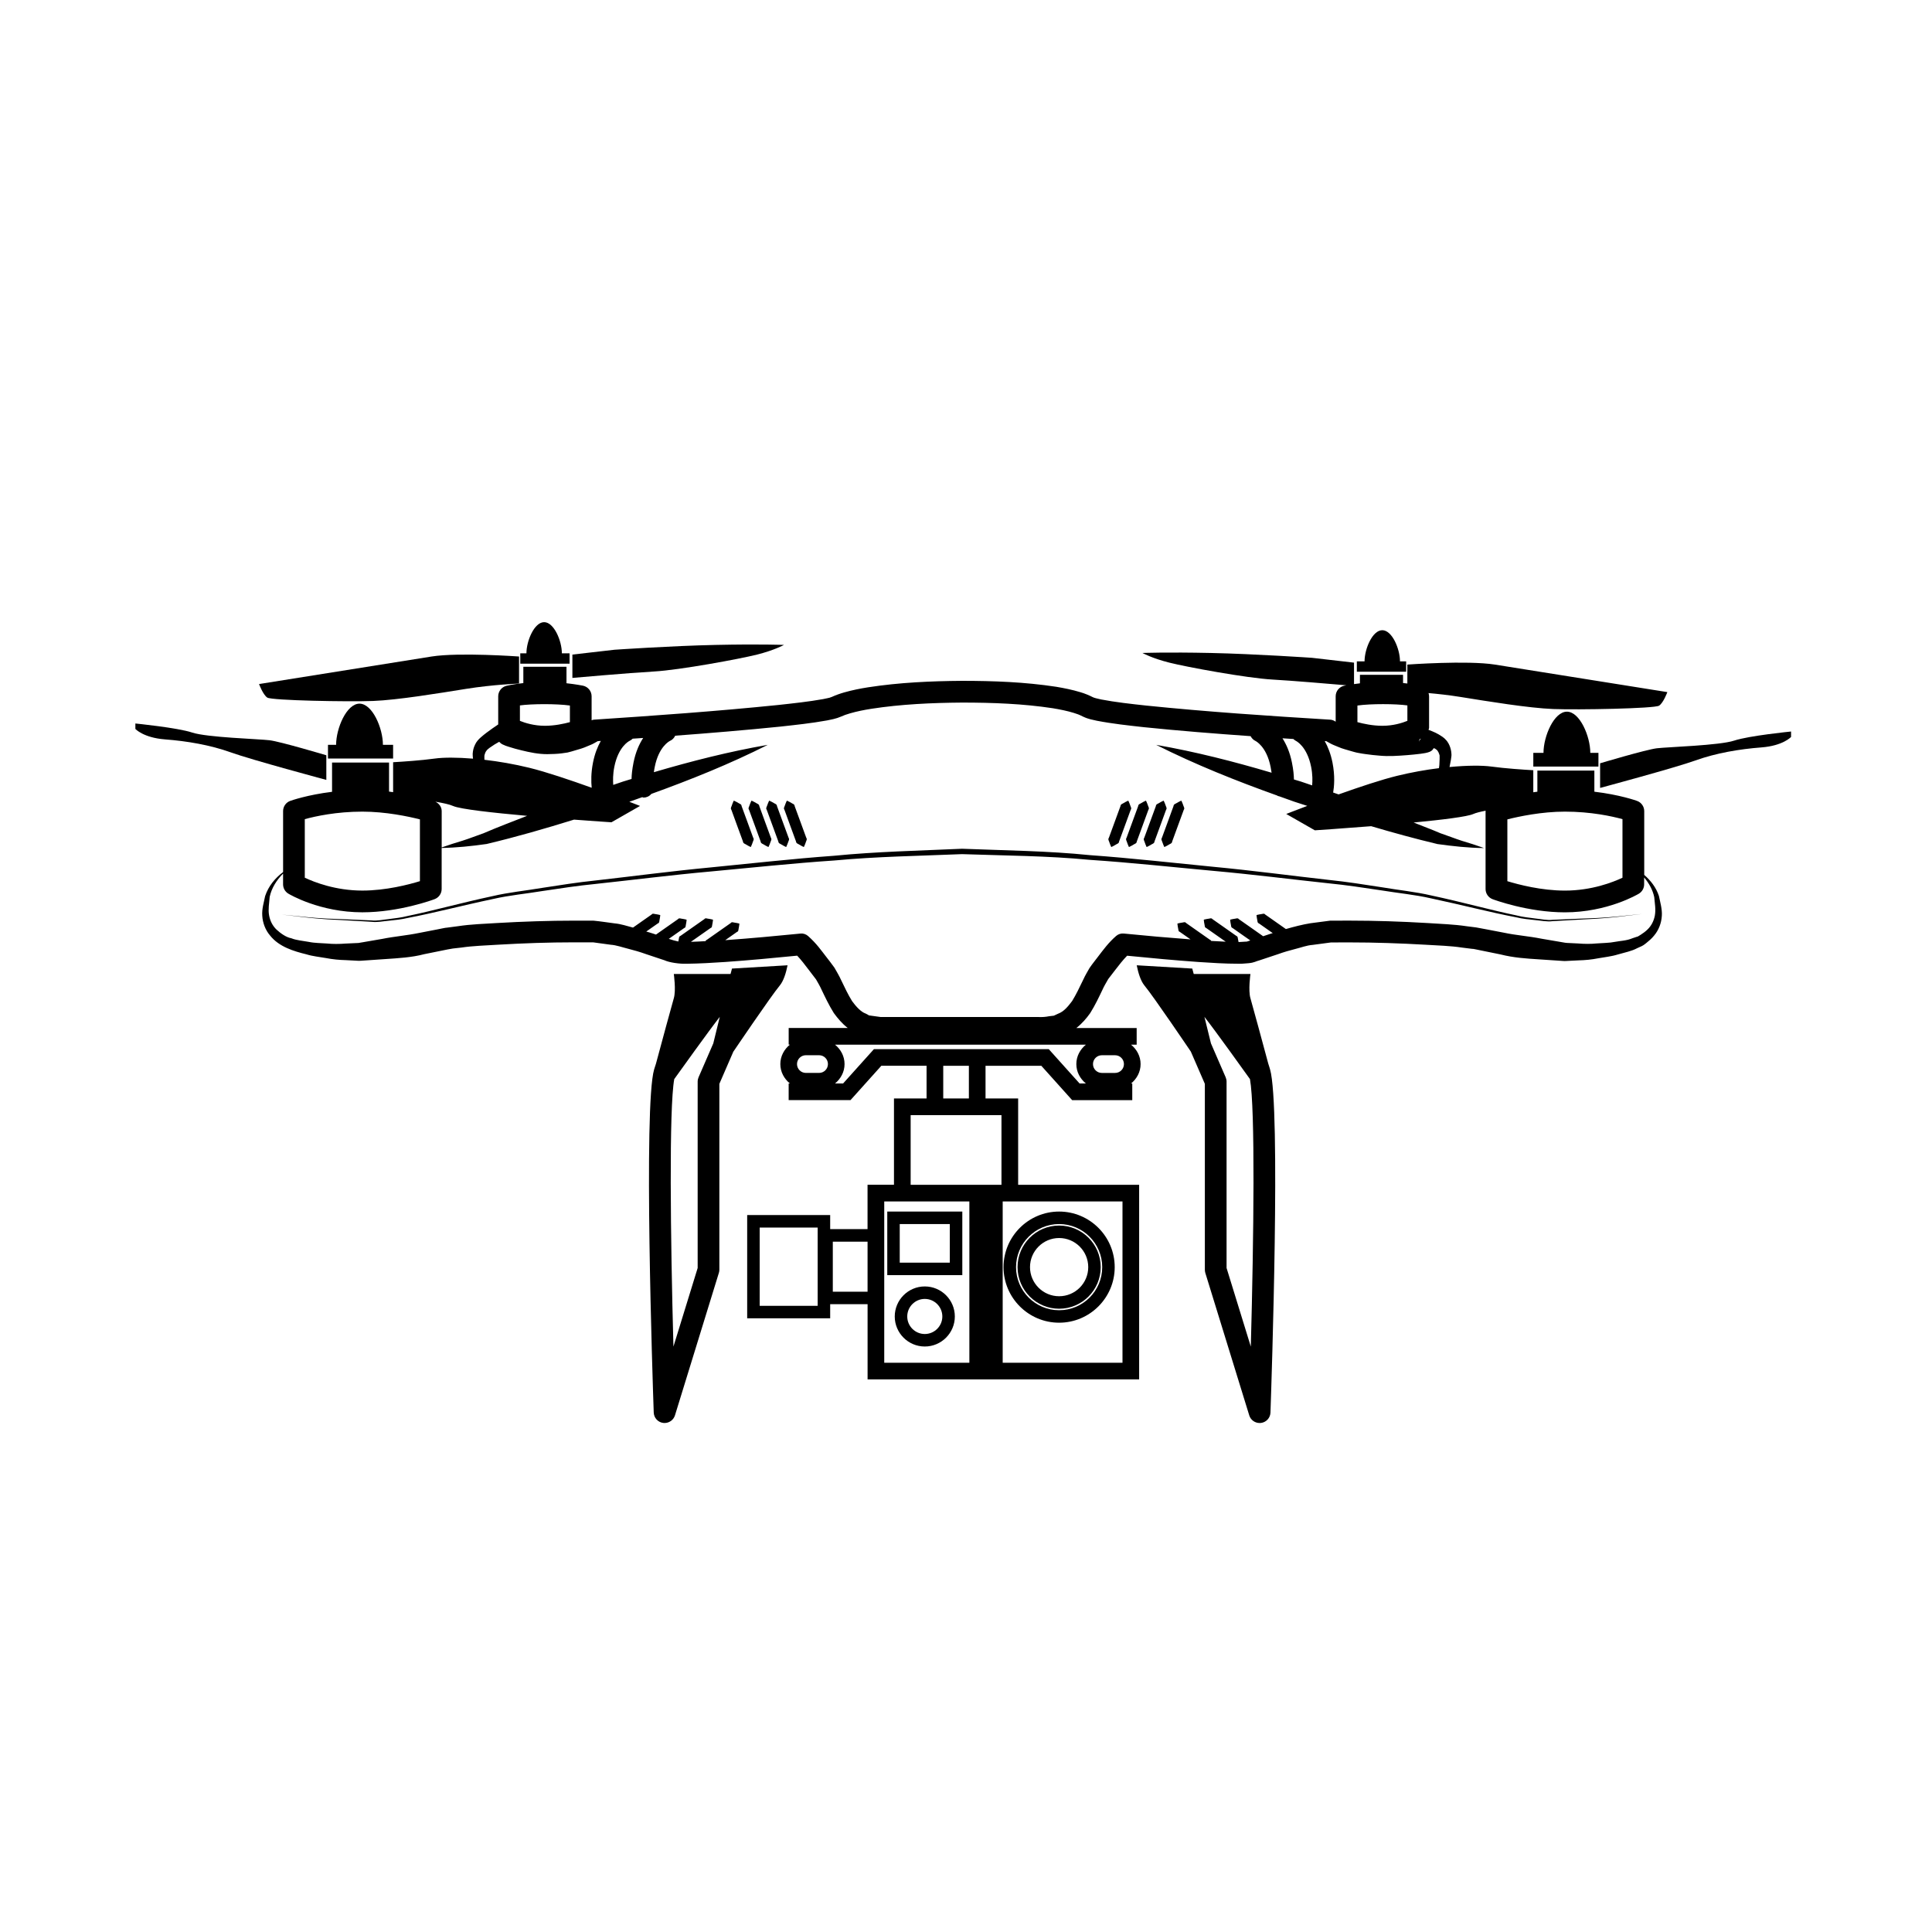 <svg xmlns="http://www.w3.org/2000/svg" xmlns:xlink="http://www.w3.org/1999/xlink" version="1.1" x="0px" y="0px" viewBox="0 0 100 100" enable-background="new 0 0 100 100" xml:space="preserve"><g><path d="M85.105,45.284v-3.301c0-0.236-0.148-0.448-0.371-0.528c-0.047-0.018-0.898-0.321-2.21-0.477v-1.092h-2.95v1.092   c-0.072,0.009-0.14,0.02-0.211,0.03v-1.141c-0.497-0.028-1.471-0.094-2.152-0.188c-0.494-0.068-1.275-0.064-2.184,0.022   c0.001-0.004,0.002-0.01,0.004-0.016l0.066-0.348l0.025-0.177c0.011-0.046,0.006-0.189-0.005-0.24   c-0.02-0.148-0.064-0.294-0.139-0.434l-0.064-0.101l-0.017-0.025c-0.015-0.016,0.02,0.019-0.034-0.039l-0.007-0.008l-0.029-0.031   c-0.025-0.035-0.094-0.095-0.171-0.149c-0.263-0.181-0.46-0.261-0.714-0.356c0,0-0.001,0.001-0.002,0   c0.008-0.037,0.029-0.07,0.029-0.11v-1.625c0-0.06-0.012-0.115-0.029-0.169c0.479,0.042,1.059,0.105,1.655,0.201   c1.401,0.225,3.526,0.575,4.803,0.625c1.276,0.049,5.253-0.024,5.478-0.175c0.226-0.15,0.426-0.701,0.426-0.701   s-7.504-1.2-8.93-1.425c-1.427-0.225-4.527,0-4.527,0v0.98c-0.071-0.009-0.143-0.018-0.223-0.025v-0.426H70.39v0.442   c-0.111,0.013-0.214,0.026-0.306,0.04v-1.111l-2.177-0.25c0,0-2.927-0.201-5.228-0.25c-2.302-0.05-3.547,0-3.547,0   s0.494,0.274,1.393,0.5c0.896,0.227,4.005,0.8,5.33,0.875c1.027,0.058,2.996,0.225,3.832,0.297   c-0.055,0.011-0.096,0.019-0.102,0.02c-0.263,0.054-0.451,0.283-0.451,0.551v1.314c-0.08-0.054-0.172-0.099-0.275-0.104   c-3.184-0.195-6.379-0.408-9.54-0.732c-0.784-0.085-1.585-0.173-2.324-0.315c-0.171-0.038-0.374-0.083-0.437-0.121   c-0.146-0.077-0.432-0.199-0.637-0.255c-0.426-0.13-0.837-0.21-1.248-0.28c-1.639-0.25-3.254-0.307-4.875-0.308   c-1.621,0.013-3.236,0.083-4.869,0.335c-0.41,0.065-0.82,0.146-1.24,0.266c-0.21,0.06-0.426,0.136-0.65,0.238   c0.031-0.016-0.075,0.029-0.1,0.034l-0.082,0.019l-0.256,0.054c-0.748,0.134-1.548,0.219-2.334,0.305   c-3.164,0.323-6.357,0.549-9.541,0.76c-0.035,0.002-0.069,0.021-0.104,0.031v-1.241c0-0.268-0.188-0.498-0.45-0.551   c-0.023-0.004-0.367-0.073-0.851-0.126v-0.852h-2.233v0.844c-0.521,0.057-0.848,0.133-0.868,0.139   c-0.254,0.059-0.433,0.287-0.433,0.547v1.455c-0.205,0.137-0.401,0.273-0.599,0.423c-0.101,0.078-0.2,0.153-0.304,0.247   c-0.105,0.089-0.232,0.23-0.293,0.37c-0.085,0.173-0.113,0.313-0.125,0.479c0,0.114,0.008,0.187,0.018,0.251   c-0.822-0.068-1.527-0.068-1.984-0.004c-0.682,0.095-1.655,0.161-2.152,0.189v1.55c-0.072-0.01-0.138-0.021-0.211-0.03V39.47h-2.95   v1.514c-1.284,0.157-2.118,0.454-2.165,0.47c-0.222,0.08-0.369,0.292-0.369,0.528v3.156c-0.408,0.31-0.753,0.713-0.93,1.243   c-0.061,0.317-0.174,0.65-0.148,1.022c0.021,0.36,0.16,0.738,0.406,1.022c0.461,0.584,1.232,0.813,1.875,0.97   c0.328,0.103,0.678,0.133,1.021,0.195c0.35,0.068,0.688,0.098,1.014,0.106l0.496,0.026c0.097,0.001,0.134,0.016,0.279,0.007   l0.254-0.017l1.021-0.07c0.679-0.046,1.382-0.085,2.013-0.253l0.973-0.197c0.175-0.033,0.296-0.065,0.516-0.097l0.446-0.05   c0.566-0.086,1.256-0.108,1.903-0.148c1.314-0.076,2.6-0.122,3.927-0.122l0.992,0.002l0.894,0.122   c0.302,0.02,0.61,0.136,0.915,0.21c0.304,0.077,0.611,0.165,0.93,0.28l0.944,0.315c0.255,0.118,0.777,0.191,1.134,0.18   c0.691-0.008,1.357-0.049,2.023-0.093c1.242-0.088,2.475-0.203,3.711-0.326c0.189,0.198,0.406,0.477,0.613,0.753l0.365,0.478   c0.092,0.169,0.189,0.318,0.279,0.521c0.178,0.371,0.381,0.805,0.641,1.22c0.201,0.273,0.426,0.546,0.719,0.771h-3.057v0.862h0.063   c-0.295,0.242-0.495,0.595-0.495,1.005s0.199,0.763,0.494,1.005h-0.063v0.862h3.201l1.597-1.779h2.34v1.692h-1.687v4.469h-1.368   v2.296H42.97v-0.729h-4.296v5.343h4.296v-0.729h1.936v3.893h14.056V61.326h-6.263v-4.469h-1.688v-1.692h2.888l1.596,1.779h3.111   v-0.862h-0.063c0.295-0.242,0.494-0.595,0.494-1.005s-0.2-0.763-0.494-1.005h0.291v-0.862h-3.123   c0.287-0.222,0.524-0.5,0.717-0.771c0.258-0.409,0.471-0.866,0.633-1.204c0.075-0.175,0.195-0.37,0.301-0.559l0.355-0.461   c0.203-0.267,0.409-0.528,0.623-0.747c1.232,0.122,2.459,0.237,3.698,0.325c0.667,0.042,1.313,0.09,2.083,0.09   c0.191,0.007,0.337-0.02,0.508-0.028c0.301-0.028,0.369-0.1,0.566-0.149l0.953-0.317c0.313-0.113,0.611-0.198,0.9-0.271   c0.301-0.072,0.566-0.185,0.91-0.212l0.936-0.125l0.973-0.002c1.283-0.001,2.649,0.048,3.906,0.12   c0.639,0.042,1.264,0.05,1.93,0.152l0.492,0.061c0.047-0.011,0.307,0.057,0.449,0.081l1.021,0.208   c0.691,0.174,1.331,0.213,1.998,0.256l0.99,0.066l0.248,0.017c0.124,0.011,0.184-0.004,0.279-0.005l0.521-0.026   c0.347-0.009,0.689-0.041,1.025-0.108c0.341-0.063,0.665-0.089,1.022-0.199c0.343-0.1,0.711-0.17,0.993-0.324l0.226-0.102   c0.149-0.072,0.16-0.109,0.246-0.165c0.139-0.112,0.277-0.23,0.396-0.376c0.246-0.287,0.389-0.662,0.408-1.038   c0.024-0.323-0.086-0.708-0.152-1.025C85.717,45.928,85.436,45.573,85.105,45.284z M42.322,67.589h-3.001v-4.05h3.001V67.589z    M44.905,66.859h-1.799v-2.591h1.799V66.859z M78.021,42.411c0.591-0.149,1.768-0.401,2.979-0.401c1.351,0,2.438,0.24,2.979,0.389   v3.032c-0.489,0.231-1.594,0.666-2.979,0.666c-1.22,0-2.403-0.311-2.979-0.487V42.411z M73.482,38.259   c0.024-0.011,0.045-0.021,0.065-0.031l-0.091,0.119c-0.002,0.003,0.006,0.049-0.002,0.04   C73.455,38.386,73.434,38.344,73.482,38.259z M70.26,36.518c0.693-0.099,1.995-0.091,2.586-0.006v0.799   c-0.275,0.112-0.738,0.256-1.293,0.256c-0.492,0-0.977-0.103-1.293-0.189V36.518z M68.648,38.363   c0.074,0.043,0.144,0.079,0.219,0.122c0.12,0.066,0.249,0.11,0.375,0.165c0.268,0.119,0.463,0.154,0.688,0.226l0.165,0.047   c0.111,0.033,0.143,0.033,0.217,0.049c0.131,0.029,0.251,0.042,0.375,0.061c0.244,0.034,0.482,0.062,0.719,0.079   c0.475,0.046,0.944,0.01,1.414-0.025c0.235-0.019,0.468-0.041,0.712-0.072l0.189-0.029c0.013-0.001,0.126-0.021,0.183-0.04   l0.084-0.029l0.02-0.009l0.01-0.003l0.006-0.002c0.174-0.11,0.051-0.033,0.091-0.059l0.005-0.004l0.009-0.009   c0.036-0.037,0.057-0.071,0.08-0.106c0.01,0.004,0.026,0.009,0.036,0.013c0.016,0.004,0.041,0.007,0.092,0.054l0.033,0.026   l0.007,0.006l0.021,0.022c0.04,0.053,0.074,0.118,0.096,0.19c0.01,0.058,0.02,0.026,0.02,0.091v0.158l-0.014,0.317   c-0.005,0.053-0.014,0.105-0.02,0.158c-0.69,0.085-1.433,0.217-2.167,0.397c-0.823,0.202-1.972,0.586-3.027,0.962   c-0.094-0.033-0.187-0.064-0.282-0.097c0.051-0.298,0.104-0.856-0.035-1.553c-0.093-0.46-0.238-0.819-0.401-1.111   C68.594,38.36,68.621,38.362,68.648,38.363z M66.944,38.25c0.04,0.036,0.081,0.074,0.132,0.098   c0.023,0.011,0.576,0.287,0.787,1.341c0.08,0.4,0.074,0.733,0.053,0.963c-0.197-0.064-0.39-0.138-0.587-0.2   c-0.118-0.037-0.237-0.071-0.356-0.107c-0.003-0.223-0.027-0.499-0.103-0.875c-0.108-0.541-0.291-0.944-0.489-1.256   C66.568,38.225,66.756,38.238,66.944,38.25z M31.798,39.688c0.208-1.037,0.745-1.32,0.786-1.34   c0.063-0.027,0.116-0.068,0.163-0.114c0.181-0.012,0.362-0.025,0.544-0.037c-0.203,0.314-0.39,0.722-0.5,1.271   c-0.072,0.365-0.098,0.633-0.102,0.851c-0.144,0.045-0.287,0.086-0.43,0.131c-0.174,0.055-0.344,0.121-0.518,0.176   C31.725,40.397,31.721,40.072,31.798,39.688z M26.911,36.512c0.592-0.083,1.895-0.092,2.587,0.006v0.86   c-0.317,0.086-0.801,0.189-1.293,0.189c-0.556,0-1.019-0.144-1.294-0.255V36.512z M25.079,39.077   c0.015-0.07,0.056-0.165,0.087-0.201c0.076-0.122,0.244-0.215,0.443-0.349c0.074-0.046,0.152-0.088,0.229-0.132l0.004,0.005   c0.115,0.129,0.212,0.145,0.332,0.201l0.17,0.056c0.225,0.073,0.434,0.13,0.652,0.181c0.43,0.106,0.872,0.198,1.33,0.197   c0.232-0.003,0.528-0.012,0.736-0.04l0.314-0.045c0.195-0.046,0.245-0.068,0.375-0.104c0.223-0.063,0.443-0.125,0.664-0.226   c0.111-0.05,0.219-0.083,0.333-0.15c0.065-0.038,0.127-0.069,0.192-0.108c0.053-0.003,0.105-0.007,0.158-0.012   c-0.164,0.293-0.312,0.654-0.404,1.118c-0.107,0.538-0.1,0.986-0.068,1.306c-1.106-0.397-2.352-0.818-3.228-1.033   c-0.793-0.194-1.591-0.33-2.325-0.415C25.071,39.229,25.068,39.102,25.079,39.077z M23.448,41.716   c0.368,0.167,2.073,0.354,3.835,0.512c-0.752,0.294-1.508,0.578-2.251,0.899l0.021-0.007c-0.368,0.125-0.731,0.275-1.118,0.396   c-0.358,0.105-0.718,0.222-1.073,0.348v-1.882c0-0.216-0.137-0.393-0.326-0.486C22.945,41.564,23.276,41.638,23.448,41.716z    M15.776,42.399c0.541-0.148,1.63-0.389,2.979-0.389c1.213,0,2.389,0.251,2.98,0.401v3.198c-0.577,0.177-1.762,0.487-2.98,0.487   c-1.385,0-2.49-0.435-2.979-0.666V42.399z M42.396,55.534h-0.685c-0.252,0-0.458-0.205-0.458-0.458   c0-0.252,0.206-0.458,0.458-0.458h0.685c0.253,0,0.458,0.205,0.458,0.458C42.854,55.329,42.648,55.534,42.396,55.534z    M50.174,70.536h-4.406v-8.349h0.506h3.9V70.536z M51.898,62.188h0.8H58.1v8.349h-6.201V62.188z M51.836,57.719v3.606h-4.701   v-3.606h0.825h3.051H51.836z M48.822,56.857v-1.692h1.327v1.692H48.822z M57.031,54.619h0.686c0.252,0,0.458,0.205,0.458,0.458   c0,0.253-0.206,0.458-0.458,0.458h-0.686c-0.252,0-0.458-0.205-0.458-0.458C56.573,54.824,56.779,54.619,57.031,54.619z    M56.206,54.071c-0.295,0.242-0.495,0.595-0.495,1.005s0.199,0.763,0.494,1.005h-0.326l-1.596-1.778h-3.272H47.96h-2.725   l-1.597,1.778h-0.417c0.294-0.242,0.493-0.595,0.493-1.005s-0.199-0.763-0.494-1.005H56.206z M85.657,47.377   c-0.052,0.282-0.179,0.542-0.388,0.739c-0.102,0.101-0.225,0.187-0.353,0.271c-0.055,0.028-0.167,0.112-0.175,0.094l-0.236,0.079   c-0.319,0.134-0.619,0.134-0.916,0.19c-0.285,0.06-0.627,0.056-0.941,0.082c-0.32,0.032-0.638,0.028-0.953,0.002l-0.473-0.023   c-0.069-0.005-0.176-0.004-0.215-0.016l-0.245-0.042l-0.979-0.167c-0.646-0.131-1.33-0.178-1.929-0.308l-0.925-0.177l-0.527-0.098   l-0.492-0.062c-0.645-0.098-1.344-0.12-2.025-0.165c-1.384-0.081-2.664-0.124-4.025-0.125l-1.012,0.002l-1.031,0.135   c-0.398,0.065-0.834,0.177-1.26,0.299c-0.14-0.098-0.291-0.205-0.451-0.317c-0.227-0.159-0.453-0.318-0.623-0.437   c-0.028-0.05-0.092-0.044-0.154-0.027c-0.059,0.01-0.109,0.019-0.151,0.025c-0.085,0.015-0.14,0.033-0.14,0.033   s0.002,0.057,0.016,0.143c0.009,0.042,0.018,0.092,0.028,0.151c0.006,0.064,0.021,0.126,0.078,0.136   c0.169,0.119,0.396,0.278,0.622,0.438c0.032,0.022,0.063,0.042,0.094,0.064c-0.025,0.009-0.055,0.016-0.079,0.024l-0.419,0.139   c-0.006-0.003-0.007-0.011-0.014-0.012c-0.17-0.119-0.396-0.278-0.623-0.438c-0.227-0.159-0.453-0.318-0.623-0.437   c-0.028-0.05-0.092-0.044-0.154-0.027c-0.059,0.01-0.109,0.019-0.151,0.025c-0.085,0.015-0.14,0.033-0.14,0.033   s0.002,0.057,0.016,0.143c0.009,0.042,0.018,0.092,0.028,0.15c0.007,0.065,0.021,0.126,0.078,0.136   c0.17,0.119,0.396,0.278,0.622,0.437c0.102,0.071,0.202,0.142,0.299,0.208c-0.105,0.038-0.213,0.076-0.234,0.061   c-0.123,0.005-0.255,0.02-0.375,0.023c-0.002-0.01-0.002-0.015-0.004-0.026c-0.008-0.042-0.018-0.091-0.029-0.149   c-0.007-0.063-0.019-0.129-0.075-0.139c-0.169-0.119-0.396-0.278-0.622-0.438c-0.227-0.159-0.454-0.318-0.623-0.437   c-0.029-0.05-0.092-0.044-0.154-0.027c-0.059,0.01-0.109,0.019-0.152,0.025c-0.084,0.015-0.139,0.033-0.139,0.033   s0.002,0.057,0.016,0.143c0.008,0.042,0.018,0.092,0.028,0.15c0.006,0.065,0.021,0.126,0.077,0.136   c0.17,0.119,0.396,0.278,0.623,0.437c0.135,0.095,0.266,0.187,0.389,0.273c-0.244-0.011-0.49-0.024-0.75-0.039   c-0.012-0.028-0.027-0.049-0.057-0.055c-0.17-0.119-0.396-0.278-0.623-0.437c-0.227-0.16-0.453-0.319-0.623-0.438   c-0.028-0.051-0.092-0.044-0.154-0.027c-0.059,0.01-0.109,0.018-0.151,0.025c-0.085,0.015-0.14,0.033-0.14,0.033   s0.002,0.059,0.016,0.143c0.008,0.042,0.018,0.092,0.028,0.15c0.007,0.065,0.021,0.126,0.077,0.136   c0.154,0.106,0.354,0.247,0.557,0.39c-1.145-0.086-2.294-0.187-3.438-0.301l-0.021-0.002c-0.137-0.013-0.279,0.028-0.391,0.125   c-0.395,0.343-0.664,0.715-0.946,1.083c-0.146,0.197-0.273,0.342-0.435,0.581c-0.107,0.192-0.218,0.369-0.32,0.594   c-0.215,0.447-0.375,0.781-0.579,1.113c-0.218,0.289-0.434,0.549-0.73,0.656l-0.215,0.1l-0.253,0.03   c-0.162,0.033-0.333,0.049-0.57,0.039h-1.309h-2.617h-2.619h-1.309h-0.164h-0.081h-0.04l-0.284-0.039l-0.323-0.045   c-0.059-0.037-0.114-0.069-0.172-0.095c-0.242-0.083-0.498-0.361-0.703-0.645c-0.201-0.326-0.373-0.682-0.571-1.098   c-0.087-0.197-0.221-0.419-0.341-0.631c-0.186-0.264-0.281-0.371-0.426-0.563c-0.266-0.341-0.5-0.686-0.941-1.078   c-0.104-0.09-0.242-0.141-0.389-0.126l-0.024,0.003c-1.288,0.128-2.585,0.247-3.872,0.339c0.221-0.156,0.443-0.312,0.609-0.428   c0.057-0.01,0.072-0.071,0.078-0.136c0.01-0.058,0.02-0.109,0.027-0.15c0.015-0.084,0.017-0.143,0.017-0.143   s-0.056-0.018-0.14-0.033c-0.043-0.008-0.093-0.016-0.15-0.025c-0.064-0.017-0.127-0.024-0.154,0.027   c-0.17,0.119-0.396,0.278-0.624,0.438c-0.226,0.159-0.452,0.318-0.622,0.437c-0.033,0.005-0.049,0.032-0.06,0.064   c-0.255,0.013-0.511,0.03-0.759,0.035c0.125-0.088,0.26-0.182,0.398-0.28c0.227-0.159,0.453-0.318,0.624-0.437   c0.056-0.01,0.071-0.071,0.077-0.136c0.011-0.058,0.021-0.109,0.028-0.15c0.015-0.086,0.016-0.143,0.016-0.143   s-0.055-0.018-0.14-0.033c-0.042-0.007-0.093-0.016-0.15-0.025c-0.063-0.017-0.127-0.023-0.154,0.027   c-0.17,0.119-0.396,0.278-0.623,0.437c-0.227,0.16-0.453,0.319-0.623,0.438c-0.057,0.01-0.068,0.077-0.076,0.139   c-0.011,0.057-0.02,0.104-0.027,0.146c-0.156-0.031-0.322-0.08-0.494-0.137c0.06-0.042,0.117-0.082,0.178-0.125   c0.227-0.159,0.453-0.318,0.623-0.437c0.057-0.01,0.072-0.071,0.078-0.136c0.01-0.058,0.02-0.109,0.027-0.15   c0.015-0.086,0.016-0.143,0.016-0.143s-0.055-0.018-0.139-0.033c-0.042-0.007-0.093-0.016-0.15-0.025   c-0.064-0.017-0.127-0.023-0.154,0.027c-0.171,0.119-0.396,0.278-0.624,0.437c-0.185,0.13-0.362,0.255-0.517,0.363   c-0.057-0.019-0.113-0.04-0.168-0.056c-0.105-0.039-0.225-0.066-0.336-0.101c0.22-0.154,0.438-0.306,0.602-0.422   c0.057-0.01,0.072-0.071,0.078-0.136c0.01-0.059,0.02-0.109,0.027-0.151c0.015-0.085,0.017-0.143,0.017-0.143   s-0.056-0.018-0.14-0.033c-0.041-0.007-0.093-0.016-0.15-0.025c-0.063-0.017-0.127-0.023-0.154,0.027   c-0.171,0.119-0.396,0.278-0.623,0.437c-0.117,0.083-0.233,0.164-0.343,0.241c-0.317-0.08-0.621-0.19-0.963-0.219   c-0.359-0.047-0.69-0.1-1.073-0.138l-0.992-0.002c-1.318,0-2.68,0.046-4.006,0.123c-0.672,0.046-1.309,0.055-2.051,0.168   l-0.539,0.071c-0.108,0.004-0.31,0.057-0.46,0.083l-0.974,0.189c-0.66,0.136-1.281,0.182-1.914,0.309l-0.949,0.164L18.602,48.8   c-0.02,0.013-0.148,0.01-0.217,0.016l-0.496,0.023c-0.336,0.026-0.658,0.028-0.963-0.003c-0.313-0.026-0.63-0.018-0.942-0.084   c-0.306-0.056-0.655-0.083-0.903-0.187c-0.275-0.049-0.566-0.262-0.765-0.446c-0.208-0.198-0.339-0.457-0.39-0.753   c-0.053-0.291,0.007-0.611,0.033-0.945c0.095-0.45,0.352-0.86,0.693-1.205v0.557c0,0.196,0.103,0.38,0.271,0.481   c0.066,0.04,1.629,0.967,3.832,0.967c1.909,0,3.666-0.652,3.74-0.681c0.22-0.083,0.365-0.292,0.365-0.526V43.89   c0.771-0.013,1.53-0.092,2.333-0.206l0.022-0.006c1.518-0.361,3.012-0.794,4.496-1.254c1.117,0.084,1.938,0.137,1.938,0.137   l1.48-0.846c0,0-0.212-0.083-0.555-0.215c0.009-0.003,0.018-0.005,0.026-0.009c0.215-0.075,0.428-0.154,0.642-0.23   c0.024,0.004,0.046,0.022,0.07,0.022c0.073,0,0.146-0.016,0.216-0.048c0.077-0.036,0.141-0.087,0.192-0.145   c2.042-0.738,4.06-1.548,6.02-2.537c-2.007,0.348-3.963,0.847-5.896,1.416c0.012-0.086,0.024-0.169,0.047-0.28   c0.207-1.037,0.745-1.32,0.785-1.34c0.127-0.055,0.218-0.155,0.273-0.27c1.811-0.135,3.619-0.285,5.432-0.469   c0.804-0.089,1.596-0.171,2.424-0.32l0.33-0.07l0.207-0.058l0.182-0.069c0.141-0.063,0.301-0.123,0.477-0.171   c0.348-0.1,0.723-0.177,1.104-0.236c1.53-0.236,3.12-0.309,4.695-0.321c1.575,0,3.166,0.06,4.691,0.293   c0.378,0.063,0.753,0.138,1.092,0.243c0.18,0.055,0.266,0.086,0.475,0.191c0.298,0.14,0.494,0.16,0.712,0.213   c0.831,0.16,1.624,0.243,2.428,0.333c1.847,0.189,3.69,0.335,5.532,0.465c0.057,0.103,0.136,0.192,0.247,0.245   c0.023,0.011,0.577,0.287,0.788,1.341c0.023,0.12,0.039,0.215,0.053,0.307c-1.959-0.58-3.941-1.087-5.975-1.442   c2.039,1.026,4.143,1.864,6.271,2.626c0.01,0.006,0.016,0.016,0.026,0.02c0.024,0.011,0.052,0.009,0.076,0.018   c0.255,0.091,0.51,0.186,0.766,0.274c0.226,0.078,0.456,0.144,0.683,0.221c-0.65,0.245-1.089,0.418-1.089,0.418l1.48,0.846   c0,0,1.327-0.086,2.917-0.213c1.123,0.332,2.253,0.644,3.396,0.916l0.021,0.007c0.793,0.11,1.633,0.204,2.425,0.208   c-0.393-0.141-0.775-0.265-1.15-0.375c-0.376-0.121-0.755-0.274-1.133-0.4l0.021,0.007c-0.456-0.198-0.922-0.366-1.383-0.553   c1.475-0.142,2.773-0.3,3.089-0.442c0.132-0.059,0.36-0.116,0.641-0.171c0,0.009-0.007,0.016-0.007,0.023v4.032   c0,0.234,0.145,0.443,0.363,0.526c0.074,0.028,1.832,0.681,3.741,0.681c2.203,0,3.767-0.928,3.833-0.967   c0.168-0.101,0.271-0.285,0.271-0.481v-0.358c0.252,0.301,0.444,0.638,0.523,1.019C85.649,46.768,85.711,47.037,85.657,47.377z"/><path d="M60.148,43.547c0.021,0.061,0.041,0.112,0.057,0.155c0.033,0.087,0.061,0.14,0.061,0.14s0.055-0.022,0.137-0.067   c0.039-0.023,0.088-0.051,0.143-0.083c0.061-0.028,0.124-0.063,0.122-0.128c0.083-0.225,0.192-0.525,0.302-0.825   c0.109-0.301,0.22-0.601,0.303-0.826c0.044-0.047,0.022-0.113-0.008-0.176c-0.021-0.061-0.041-0.112-0.057-0.156   c-0.033-0.085-0.063-0.139-0.063-0.139s-0.058,0.022-0.139,0.066c-0.04,0.023-0.088,0.05-0.145,0.082   c-0.063,0.029-0.122,0.065-0.119,0.13c-0.082,0.225-0.191,0.525-0.301,0.826c-0.11,0.3-0.221,0.6-0.303,0.825   C60.096,43.418,60.121,43.486,60.148,43.547z"/><path d="M59.233,43.547c0.022,0.061,0.04,0.112,0.056,0.155c0.033,0.087,0.061,0.14,0.061,0.14s0.056-0.022,0.137-0.067   c0.039-0.023,0.088-0.051,0.143-0.083c0.061-0.028,0.125-0.063,0.123-0.128c0.082-0.225,0.191-0.525,0.302-0.825   c0.11-0.301,0.22-0.601,0.302-0.826c0.045-0.047,0.023-0.113-0.006-0.176c-0.022-0.061-0.041-0.112-0.058-0.156   c-0.034-0.085-0.063-0.139-0.063-0.139s-0.057,0.022-0.139,0.066c-0.039,0.023-0.088,0.05-0.143,0.082   c-0.064,0.029-0.123,0.065-0.119,0.13c-0.083,0.225-0.193,0.525-0.303,0.826c-0.109,0.3-0.22,0.6-0.302,0.825   C59.18,43.418,59.206,43.486,59.233,43.547z"/><path d="M58.317,43.547c0.022,0.061,0.04,0.112,0.056,0.155c0.033,0.087,0.062,0.14,0.062,0.14s0.055-0.022,0.136-0.067   c0.039-0.023,0.088-0.051,0.143-0.083c0.062-0.028,0.125-0.063,0.123-0.128c0.082-0.225,0.191-0.525,0.302-0.825   c0.11-0.301,0.22-0.601,0.302-0.826c0.045-0.047,0.023-0.113-0.006-0.176c-0.022-0.061-0.041-0.112-0.058-0.156   c-0.033-0.085-0.063-0.139-0.063-0.139s-0.057,0.022-0.139,0.066c-0.039,0.023-0.088,0.05-0.143,0.082   c-0.063,0.029-0.123,0.065-0.119,0.13c-0.083,0.225-0.193,0.525-0.303,0.826c-0.109,0.3-0.219,0.6-0.302,0.825   C58.264,43.418,58.29,43.486,58.317,43.547z"/><path d="M57.458,43.702c0.034,0.087,0.062,0.14,0.062,0.14s0.055-0.022,0.136-0.067c0.04-0.023,0.088-0.051,0.143-0.083   c0.062-0.028,0.125-0.063,0.122-0.128c0.083-0.225,0.193-0.525,0.303-0.825c0.109-0.301,0.219-0.601,0.302-0.826   c0.044-0.047,0.022-0.113-0.007-0.176c-0.021-0.061-0.041-0.112-0.057-0.156c-0.033-0.085-0.063-0.139-0.063-0.139   s-0.058,0.022-0.139,0.066c-0.04,0.023-0.088,0.05-0.144,0.082c-0.063,0.029-0.122,0.065-0.119,0.13   c-0.082,0.225-0.191,0.525-0.302,0.826c-0.11,0.3-0.22,0.6-0.302,0.825c-0.044,0.047-0.018,0.115,0.01,0.177   C57.424,43.608,57.443,43.66,57.458,43.702z"/><path d="M38.156,42.739c0.11,0.3,0.221,0.6,0.303,0.825c-0.002,0.065,0.061,0.1,0.122,0.128c0.055,0.032,0.103,0.06,0.143,0.083   c0.081,0.045,0.136,0.067,0.136,0.067s0.028-0.053,0.062-0.14c0.016-0.042,0.034-0.094,0.056-0.155   c0.027-0.062,0.054-0.129,0.01-0.177c-0.082-0.225-0.191-0.525-0.301-0.825c-0.11-0.301-0.221-0.601-0.303-0.826   c0.004-0.065-0.055-0.101-0.119-0.13c-0.056-0.032-0.104-0.059-0.143-0.082c-0.082-0.044-0.14-0.066-0.14-0.066   s-0.03,0.054-0.063,0.139c-0.016,0.044-0.035,0.096-0.057,0.156c-0.029,0.063-0.051,0.128-0.007,0.176   C37.938,42.139,38.047,42.438,38.156,42.739z"/><path d="M39.072,42.739c0.109,0.3,0.219,0.6,0.302,0.825c-0.003,0.065,0.062,0.1,0.122,0.128c0.055,0.032,0.104,0.06,0.143,0.083   c0.082,0.045,0.137,0.067,0.137,0.067s0.027-0.053,0.061-0.14c0.016-0.042,0.034-0.094,0.057-0.155   c0.027-0.062,0.053-0.129,0.01-0.177c-0.082-0.225-0.192-0.525-0.303-0.825c-0.109-0.301-0.219-0.601-0.301-0.826   c0.002-0.065-0.057-0.101-0.119-0.13c-0.057-0.032-0.104-0.059-0.145-0.082c-0.081-0.044-0.139-0.066-0.139-0.066   s-0.029,0.054-0.063,0.139c-0.016,0.044-0.035,0.096-0.058,0.156c-0.029,0.063-0.051,0.128-0.007,0.176   C38.853,42.139,38.962,42.438,39.072,42.739z"/><path d="M39.988,42.739c0.109,0.3,0.219,0.6,0.302,0.825c-0.003,0.065,0.062,0.1,0.122,0.128c0.055,0.032,0.104,0.06,0.143,0.083   c0.082,0.045,0.137,0.067,0.137,0.067s0.027-0.053,0.061-0.14c0.016-0.042,0.034-0.094,0.057-0.155   c0.027-0.062,0.053-0.129,0.01-0.177c-0.082-0.225-0.192-0.525-0.303-0.825c-0.109-0.301-0.219-0.601-0.302-0.826   c0.003-0.065-0.056-0.101-0.119-0.13c-0.056-0.032-0.104-0.059-0.144-0.082c-0.082-0.044-0.139-0.066-0.139-0.066   s-0.029,0.054-0.063,0.139c-0.017,0.044-0.035,0.096-0.058,0.156c-0.03,0.063-0.051,0.128-0.007,0.176   C39.768,42.139,39.878,42.438,39.988,42.739z"/><path d="M40.903,42.739c0.11,0.3,0.22,0.6,0.302,0.825c-0.002,0.065,0.062,0.1,0.123,0.128c0.055,0.032,0.103,0.06,0.143,0.083   c0.081,0.045,0.136,0.067,0.136,0.067s0.027-0.053,0.062-0.14c0.016-0.042,0.034-0.094,0.056-0.155   c0.027-0.062,0.054-0.129,0.01-0.177c-0.083-0.225-0.192-0.525-0.302-0.825c-0.109-0.301-0.22-0.601-0.303-0.826   c0.004-0.065-0.055-0.101-0.119-0.13c-0.055-0.032-0.104-0.059-0.143-0.082c-0.082-0.044-0.139-0.066-0.139-0.066   s-0.03,0.054-0.063,0.139c-0.017,0.044-0.035,0.096-0.058,0.156c-0.029,0.063-0.051,0.128-0.006,0.176   C40.684,42.139,40.793,42.438,40.903,42.739z"/><path d="M81.969,47.542c-0.484,0.021-1.02,0.043-1.604,0.067c-0.293,0.035-0.588-0.037-0.904-0.069   c-0.313-0.041-0.64-0.073-0.966-0.158c-1.315-0.271-2.789-0.687-4.418-1.034c-0.817-0.191-1.677-0.274-2.563-0.425   c-0.886-0.137-1.802-0.283-2.751-0.381c-1.896-0.212-3.893-0.481-5.963-0.677c-2.07-0.201-4.205-0.446-6.387-0.603   c-2.176-0.222-4.403-0.243-6.617-0.331c-2.219,0.101-4.451,0.148-6.622,0.363c-2.177,0.157-4.315,0.402-6.386,0.603   c-2.072,0.196-4.065,0.463-5.961,0.676c-0.947,0.098-1.865,0.245-2.754,0.382c-0.885,0.149-1.752,0.235-2.563,0.425   c-1.626,0.347-3.1,0.762-4.42,1.033c-0.327,0.085-0.651,0.116-0.963,0.158c-0.314,0.031-0.608,0.104-0.902,0.069   c-0.584-0.024-1.121-0.047-1.605-0.067c-0.972-0.022-1.729-0.098-2.245-0.156c-0.518-0.052-0.793-0.079-0.793-0.079   s0.275,0.032,0.792,0.091c0.517,0.066,1.274,0.154,2.245,0.191c0.484,0.027,1.021,0.058,1.605,0.091   c0.291,0.041,0.6-0.029,0.912-0.055c0.316-0.036,0.645-0.063,0.974-0.144c1.333-0.251,2.805-0.642,4.433-0.985   c0.811-0.186,1.676-0.266,2.559-0.411c0.885-0.132,1.799-0.273,2.748-0.366c1.895-0.202,3.89-0.459,5.959-0.644   c2.07-0.19,4.205-0.423,6.385-0.568c2.178-0.204,4.385-0.236,6.598-0.328c2.22,0.077,4.433,0.085,6.605,0.295   c2.176,0.145,4.313,0.379,6.383,0.569c2.072,0.185,4.063,0.441,5.957,0.643c0.947,0.092,1.864,0.235,2.752,0.367   c0.883,0.145,1.754,0.226,2.558,0.41c1.627,0.345,3.099,0.733,4.435,0.986c0.332,0.082,0.658,0.108,0.971,0.143   c0.313,0.027,0.619,0.097,0.912,0.056c0.585-0.033,1.122-0.063,1.607-0.091c0.972-0.038,1.729-0.125,2.245-0.191   c0.517-0.059,0.792-0.091,0.792-0.091s-0.275,0.027-0.794,0.079C83.697,47.444,82.938,47.52,81.969,47.542z"/><path d="M18.608,36.421c-0.669,0-1.211,1.275-1.211,2.132h-0.421v0.709h3.371v-0.709H19.82   C19.82,37.696,19.277,36.421,18.608,36.421z"/><path d="M29.48,33.816h-0.398c0-0.649-0.41-1.613-0.918-1.613c-0.506,0-0.916,0.964-0.916,1.613h-0.319v0.536h2.552V33.816z"/><path d="M16.891,39.093c0,0-2.379-0.711-2.941-0.778c-0.563-0.067-3.245-0.145-4.002-0.398c-0.757-0.252-2.941-0.469-2.941-0.469   v0.281c0,0,0.411,0.456,1.535,0.542c1.125,0.085,2.336,0.288,3.407,0.673c1.071,0.386,4.942,1.424,4.942,1.424V39.093z"/><path d="M19.312,36.282c1.276-0.05,3.401-0.4,4.803-0.625s2.751-0.276,2.751-0.276v-1.4c0,0-3.101-0.225-4.527,0   c-1.426,0.225-8.93,1.425-8.93,1.425s0.2,0.55,0.426,0.701C14.059,36.258,18.035,36.332,19.312,36.282z"/><path d="M39.186,33.881c0.898-0.226,1.393-0.5,1.393-0.5s-1.245-0.05-3.547,0c-2.301,0.049-5.228,0.25-5.228,0.25l-2.177,0.25   v1.208c0,0,2.902-0.257,4.229-0.333C35.181,34.681,38.289,34.107,39.186,33.881z"/><path d="M81.103,36.836c-0.669,0-1.212,1.275-1.212,2.132h-0.527v0.709h3.371v-0.709h-0.421   C82.313,38.111,81.771,36.836,81.103,36.836z"/><path d="M72.782,34.232h-0.319c0-0.649-0.41-1.613-0.916-1.613c-0.508,0-0.918,0.964-0.918,1.613H70.23v0.536h2.552V34.232z"/><path d="M89.764,38.333c-0.757,0.252-3.439,0.33-4.002,0.397c-0.563,0.067-2.941,0.778-2.941,0.778v1.275   c0,0,3.871-1.039,4.942-1.424c1.071-0.385,2.282-0.587,3.407-0.673c1.124-0.086,1.535-0.542,1.535-0.542v-0.281   C92.705,37.863,90.521,38.08,89.764,38.333z"/><path d="M40.764,49.963l-2.879,0.17c-0.002,0.014-0.005,0.032-0.009,0.045c-0.013,0.044-0.036,0.128-0.063,0.235h-2.937   c0,0,0.123,0.846,0,1.258c-0.095,0.315-0.662,2.417-0.923,3.384c-0.031,0.1-0.067,0.203-0.096,0.3   c-0.556,1.907-0.076,16.141-0.02,17.757c0.01,0.275,0.216,0.502,0.488,0.538c0.025,0.003,0.049,0.004,0.074,0.004   c0.243,0,0.463-0.158,0.537-0.396l2.273-7.376c0.018-0.054,0.025-0.11,0.025-0.166V56.1l0.729-1.68l0.004,0.001   c0,0,1.924-2.846,2.392-3.409C40.559,50.772,40.684,50.359,40.764,49.963z M36.92,54.005l-0.762,1.754   c-0.03,0.07-0.047,0.147-0.047,0.224v9.648l-1.254,4.069c-0.155-5.683-0.231-12.328,0.042-13.846   c0.261-0.363,1.802-2.515,2.357-3.222C37.1,53.269,36.966,53.817,36.92,54.005z"/><path d="M65.646,55.055c-0.261-0.967-0.828-3.069-0.923-3.384c-0.123-0.412,0-1.258,0-1.258h-2.936   c-0.027-0.106-0.051-0.191-0.064-0.235c-0.004-0.013-0.006-0.031-0.01-0.045l-2.877-0.17c0.08,0.396,0.204,0.81,0.402,1.049   c0.469,0.563,2.393,3.409,2.393,3.409l0.002-0.001l0.73,1.68v9.617c0,0.056,0.008,0.112,0.023,0.166l2.275,7.376   c0.073,0.238,0.293,0.396,0.537,0.396c0.023,0,0.049-0.001,0.074-0.004c0.271-0.036,0.479-0.263,0.487-0.538   c0.057-1.616,0.536-15.851-0.02-17.757C65.713,55.258,65.677,55.155,65.646,55.055z M64.742,69.701l-1.255-4.069v-9.648   c0-0.077-0.017-0.154-0.047-0.224l-0.761-1.754c-0.047-0.188-0.18-0.737-0.338-1.373c0.557,0.707,2.098,2.858,2.357,3.222   C64.973,57.373,64.896,64.018,64.742,69.701z"/><path d="M45.925,66.001h3.884V62.71h-3.884V66.001z M46.57,63.357h2.592v1.998H46.57V63.357z"/><path d="M47.867,66.586c-0.857,0-1.555,0.697-1.555,1.555c0,0.856,0.697,1.554,1.555,1.554s1.555-0.698,1.555-1.554   C49.422,67.283,48.725,66.586,47.867,66.586z M47.867,69.048c-0.501,0-0.908-0.407-0.908-0.907c0-0.501,0.407-0.909,0.908-0.909   c0.5,0,0.908,0.407,0.908,0.909C48.775,68.641,48.367,69.048,47.867,69.048z"/><path d="M54.82,62.71c-1.586,0-2.877,1.291-2.877,2.877c0,1.586,1.291,2.876,2.877,2.876s2.877-1.291,2.877-2.876   C57.697,64,56.406,62.71,54.82,62.71z M54.82,67.817c-1.229,0-2.23-1-2.23-2.23c0-1.229,1.001-2.23,2.23-2.23   c1.23,0,2.23,1,2.23,2.23C57.051,66.817,56.051,67.817,54.82,67.817z"/><path d="M54.82,63.434c-1.188,0-2.152,0.965-2.152,2.153c0,1.187,0.965,2.153,2.152,2.153s2.153-0.966,2.153-2.153   C56.974,64.399,56.008,63.434,54.82,63.434z M54.82,67.093c-0.83,0-1.507-0.675-1.507-1.506s0.677-1.507,1.507-1.507   c0.831,0,1.507,0.676,1.507,1.507S55.651,67.093,54.82,67.093z"/></g></svg>